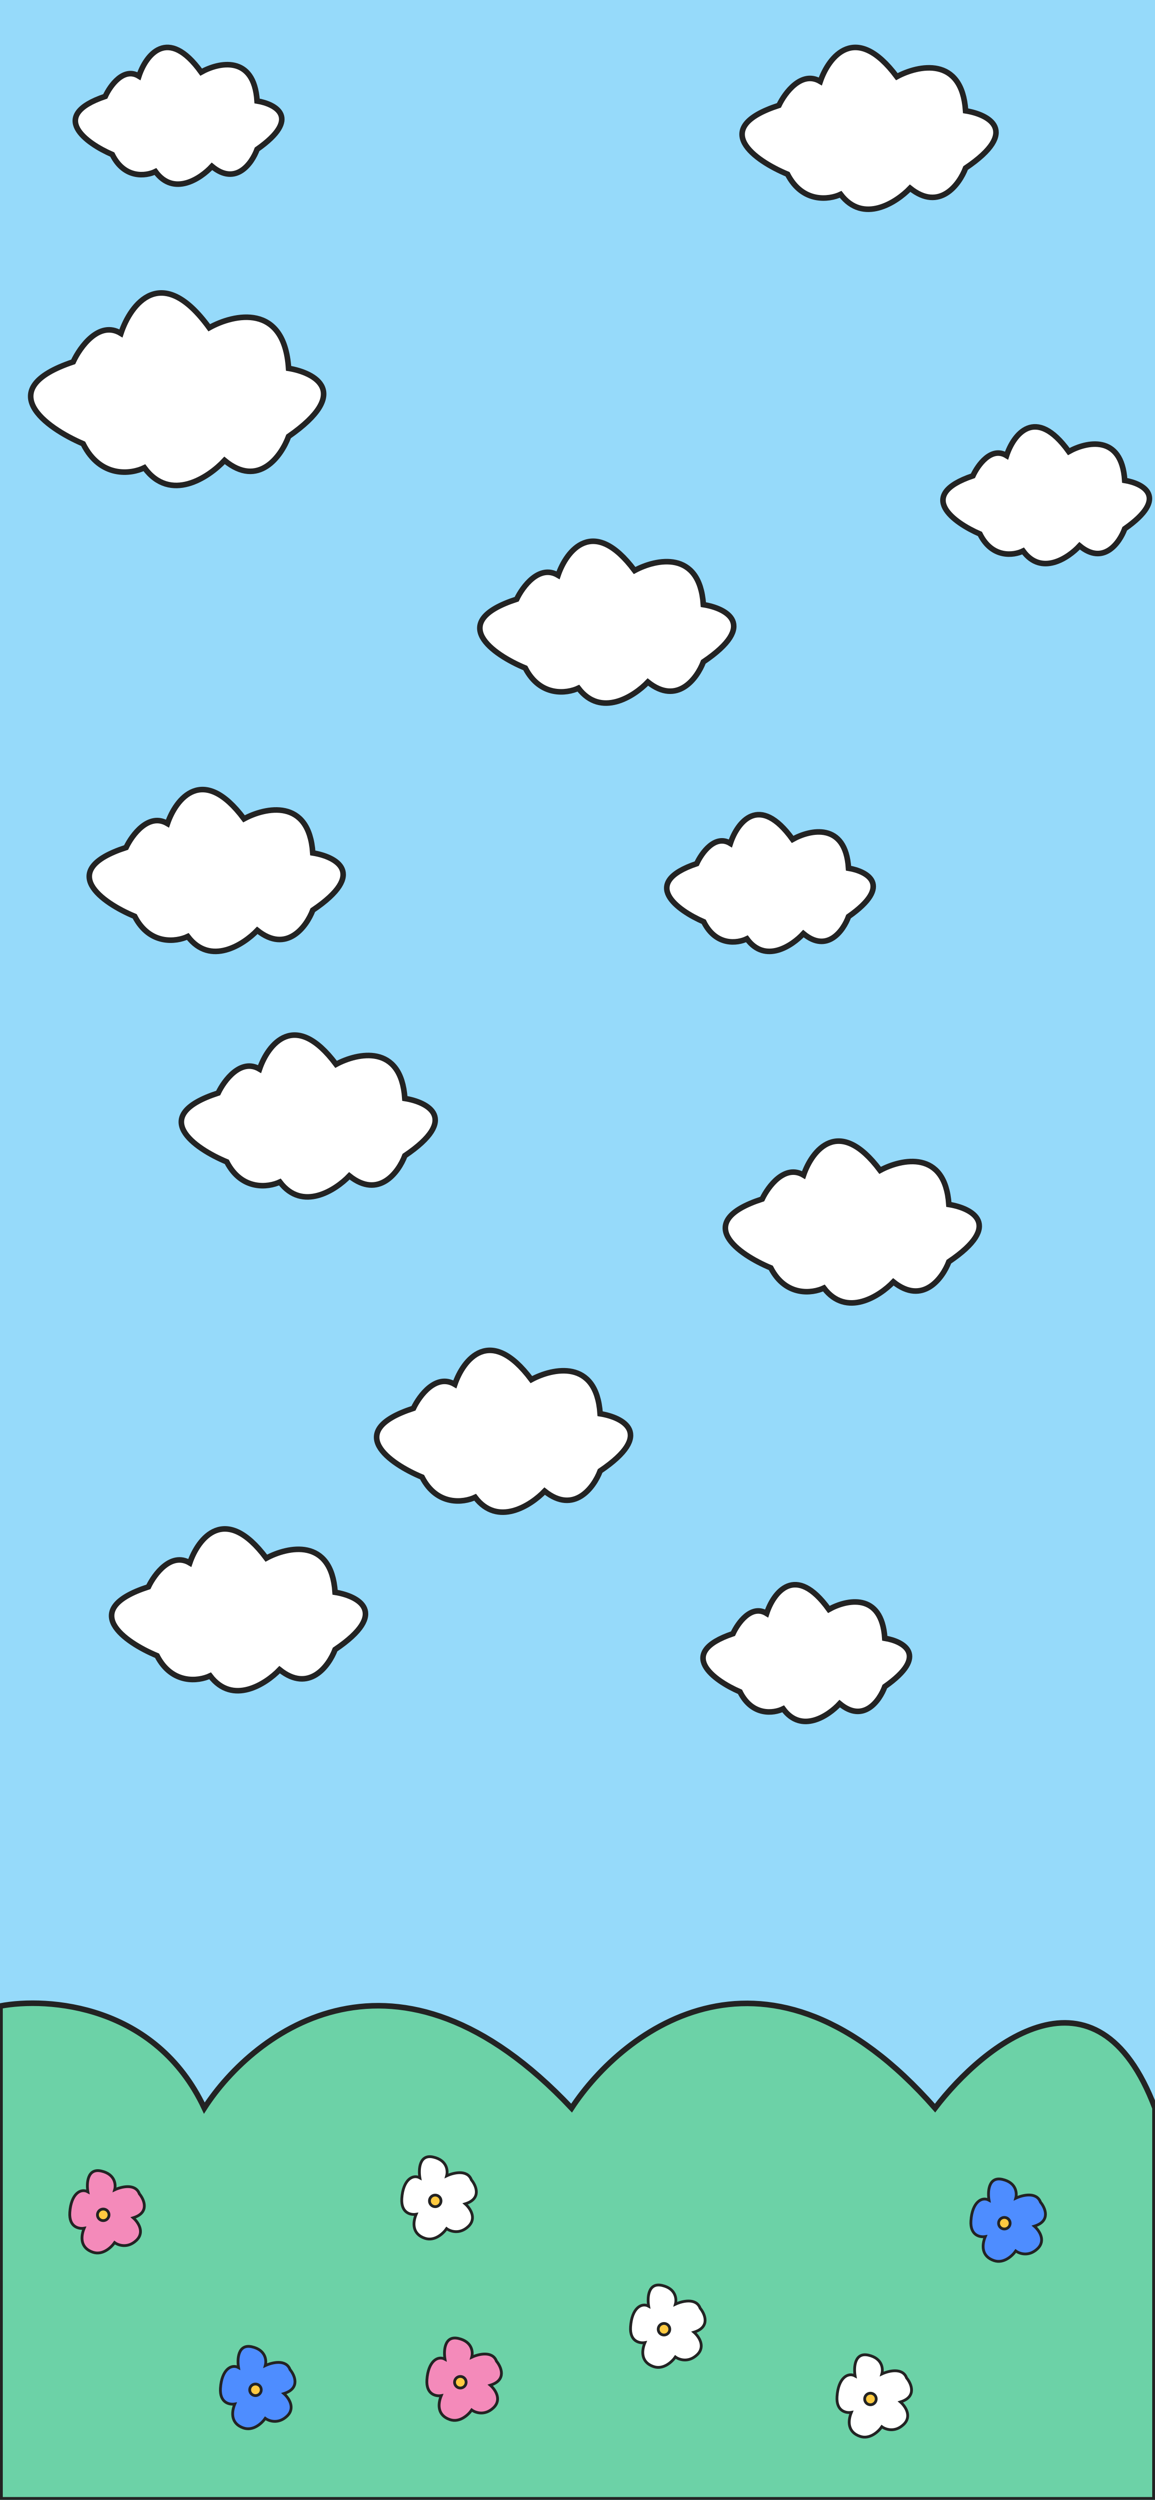 <svg width="414" height="896" viewBox="0 0 414 896" fill="none" xmlns="http://www.w3.org/2000/svg">
<rect x="0" y="0" width="414" height="896" fill="#333333" stroke="none"/>
<g clip-path="url(#clip0_1096_150)">
<rect width="414" height="896" fill="#96DAFA"/>
<path d="M73.241 755.597C55.798 718.462 17.146 715.744 0 719.027V896H414V755.597C393.121 700.26 352.739 732.54 335.158 755.597C275.435 687.617 223.421 727.272 204.879 755.597C142.328 689.144 91.058 727.908 73.241 755.597Z" fill="#6CD2A7" stroke="#232323" stroke-width="2"/>
<path d="M49.795 27.294C44.33 23.936 39.478 30.727 37.735 34.542C17.155 41.489 30.833 51.335 40.244 55.389C44.623 64.202 52.386 63.128 55.721 61.489C62.274 70.474 71.953 63.989 75.973 59.623C84.534 66.742 90.323 58.523 92.147 53.524C108.181 42.271 98.828 37.281 92.147 36.193C91.059 19.515 78.332 22.355 72.104 25.859C60.085 9.153 52.224 19.855 49.795 27.294Z" fill="white" stroke="#232323" stroke-width="2"/>
<path d="M360.795 163.295C355.33 159.936 350.478 166.727 348.735 170.543C328.155 177.489 341.833 187.335 351.244 191.389C355.622 200.202 363.386 199.128 366.721 197.489C373.274 206.474 382.953 199.989 386.973 195.623C395.534 202.742 401.322 194.523 403.147 189.524C419.181 178.271 409.828 173.281 403.147 172.193C402.059 155.515 389.332 158.355 383.104 161.859C371.085 145.153 363.224 155.855 360.795 163.295Z" fill="white" stroke="#232323" stroke-width="2"/>
<path d="M261.795 302.295C256.33 298.936 251.478 305.727 249.735 309.543C229.155 316.489 242.833 326.335 252.244 330.389C256.622 339.202 264.386 338.128 267.721 336.489C274.274 345.474 283.953 338.989 287.973 334.623C296.534 341.742 302.322 333.523 304.147 328.524C320.181 317.271 310.828 312.281 304.147 311.193C303.059 294.515 290.332 297.355 284.104 300.859C272.085 284.153 264.224 294.855 261.795 302.295Z" fill="white" stroke="#232323" stroke-width="2"/>
<path d="M274.795 578.295C269.33 574.936 264.478 581.727 262.735 585.543C242.155 592.489 255.833 602.335 265.244 606.389C269.622 615.202 277.386 614.128 280.721 612.489C287.274 621.474 296.953 614.989 300.973 610.623C309.534 617.742 315.322 609.523 317.147 604.524C333.181 593.271 323.828 588.281 317.147 587.193C316.059 570.515 303.332 573.355 297.104 576.859C285.085 560.153 277.224 570.855 274.795 578.295Z" fill="white" stroke="#232323" stroke-width="2"/>
<path d="M294.032 29.185C287.311 25.21 281.344 33.248 279.201 37.765C253.893 45.987 270.714 57.641 282.287 62.441C287.671 72.872 297.218 71.6 301.319 69.661C309.378 80.296 321.28 72.62 326.224 67.452C336.751 75.879 343.87 66.15 346.113 60.232C365.831 46.913 354.329 41.007 346.113 39.718C344.775 19.977 329.124 23.338 321.466 27.486C306.686 7.712 297.018 20.38 294.032 29.185Z" fill="white" stroke="#232323" stroke-width="2"/>
<path d="M288.032 421.185C281.311 417.21 275.344 425.248 273.201 429.765C247.893 437.987 264.714 449.641 276.287 454.441C281.671 464.872 291.218 463.6 295.319 461.661C303.378 472.296 315.28 464.62 320.224 459.452C330.751 467.879 337.87 458.15 340.113 452.232C359.831 438.913 348.329 433.007 340.113 431.718C338.775 411.978 323.124 415.338 315.466 419.486C300.686 399.712 291.018 412.38 288.032 421.185Z" fill="white" stroke="#232323" stroke-width="2"/>
<path d="M200.032 206.185C193.311 202.21 187.344 210.248 185.201 214.765C159.893 222.987 176.714 234.641 188.287 239.441C193.671 249.872 203.218 248.6 207.319 246.661C215.378 257.296 227.28 249.62 232.224 244.452C242.751 252.879 249.87 243.15 252.113 237.232C271.831 223.913 260.329 218.007 252.113 216.718C250.775 196.978 235.124 200.338 227.466 204.486C212.686 184.712 203.018 197.38 200.032 206.185Z" fill="white" stroke="#232323" stroke-width="2"/>
<path d="M163.032 496.185C156.311 492.21 150.344 500.248 148.201 504.765C122.893 512.987 139.714 524.641 151.287 529.441C156.671 539.872 166.218 538.6 170.319 536.661C178.378 547.296 190.28 539.62 195.224 534.452C205.751 542.879 212.87 533.15 215.113 527.232C234.831 513.913 223.329 508.007 215.113 506.718C213.775 486.978 198.124 490.338 190.466 494.486C175.686 474.712 166.018 487.38 163.032 496.185Z" fill="white" stroke="#232323" stroke-width="2"/>
<path d="M68.032 560.185C61.311 556.21 55.344 564.248 53.201 568.765C27.893 576.987 44.714 588.641 56.287 593.441C61.671 603.872 71.218 602.6 75.319 600.661C83.378 611.296 95.28 603.62 100.224 598.452C110.751 606.879 117.87 597.15 120.113 591.232C139.831 577.913 128.329 572.007 120.113 570.718C118.775 550.978 103.124 554.338 95.466 558.486C80.686 538.712 71.018 551.38 68.032 560.185Z" fill="white" stroke="#232323" stroke-width="2"/>
<path d="M93.032 383.185C86.311 379.21 80.344 387.248 78.201 391.765C52.893 399.987 69.714 411.641 81.287 416.441C86.671 426.872 96.218 425.6 100.319 423.661C108.378 434.296 120.28 426.62 125.224 421.452C135.751 429.879 142.87 420.15 145.113 414.232C164.831 400.913 153.329 395.007 145.113 393.718C143.775 373.978 128.124 377.338 120.466 381.486C105.686 361.712 96.018 374.38 93.032 383.185Z" fill="white" stroke="#232323" stroke-width="2"/>
<path d="M60.032 295.185C53.311 291.21 47.344 299.248 45.201 303.765C19.893 311.987 36.714 323.641 48.287 328.441C53.671 338.872 63.218 337.6 67.319 335.661C75.378 346.296 87.28 338.62 92.224 333.452C102.751 341.879 109.87 332.15 112.113 326.232C131.831 312.913 120.329 307.007 112.113 305.718C110.775 285.978 95.124 289.338 87.466 293.486C72.686 273.712 63.018 286.38 60.032 295.185Z" fill="white" stroke="#232323" stroke-width="2"/>
<path d="M43.345 119.496C35.589 114.767 28.705 124.33 26.232 129.703C-2.969 139.485 16.439 153.349 29.793 159.059C36.005 171.468 47.021 169.955 51.753 167.648C61.051 180.3 74.784 171.168 80.489 165.021C92.636 175.045 100.849 163.471 103.438 156.431C126.189 140.586 112.918 133.56 103.438 132.027C101.895 108.542 83.835 112.541 74.999 117.475C57.945 93.95 46.79 109.021 43.345 119.496Z" fill="white" stroke="#232323" stroke-width="2"/>
<path d="M36.293 778.149C31.253 777.013 30.998 782.645 31.501 785.602C28.928 784.183 25.468 786.312 25.024 792.967C24.669 798.29 28.307 798.971 30.17 798.645C28.84 801.839 28.84 805.743 33.276 807.252C36.825 808.459 39.96 805.448 41.084 803.791C42.385 804.767 45.769 805.974 48.892 802.993C52.015 800.012 49.424 796.368 47.739 794.919C53.701 793.073 51.702 788.412 49.957 786.312C48.537 782.479 43.45 783.768 41.084 784.892C41.587 783.118 41.332 779.285 36.293 778.149Z" fill="#F48ABA" stroke="#232323"/>
<circle cx="37.003" cy="793.854" r="2.073" fill="#FFCA40" stroke="#232323"/>
<path d="M90.293 841.149C85.253 840.013 84.999 845.645 85.501 848.602C82.928 847.183 79.468 849.312 79.024 855.967C78.669 861.29 82.307 861.971 84.17 861.645C82.84 864.839 82.84 868.743 87.276 870.252C90.825 871.459 93.96 868.448 95.084 866.791C96.385 867.767 99.769 868.974 102.892 865.993C106.015 863.012 103.424 859.368 101.739 857.919C107.701 856.073 105.702 851.412 103.957 849.312C102.537 845.479 97.45 846.768 95.084 847.892C95.587 846.118 95.332 842.285 90.293 841.149Z" fill="#4E8DFF" stroke="#232323"/>
<circle cx="91.573" cy="856.573" r="2.073" fill="#FFCA40" stroke="#232323"/>
<path d="M155.293 773.149C150.253 772.013 149.999 777.645 150.501 780.602C147.928 779.183 144.468 781.312 144.024 787.967C143.669 793.29 147.307 793.971 149.17 793.645C147.84 796.839 147.839 800.743 152.276 802.252C155.825 803.459 158.96 800.448 160.084 798.791C161.385 799.767 164.769 800.974 167.892 797.993C171.015 795.012 168.424 791.368 166.739 789.919C172.701 788.073 170.702 783.412 168.957 781.312C167.537 777.479 162.45 778.768 160.084 779.892C160.587 778.118 160.332 774.285 155.293 773.149Z" fill="white" stroke="#232323"/>
<circle cx="156.003" cy="788.854" r="2.073" fill="#FFCA40" stroke="#232323"/>
<path d="M164.293 838.149C159.253 837.013 158.999 842.645 159.501 845.602C156.928 844.183 153.468 846.312 153.024 852.967C152.669 858.29 156.307 858.971 158.17 858.645C156.84 861.839 156.839 865.743 161.276 867.252C164.825 868.459 167.96 865.448 169.084 863.791C170.385 864.767 173.769 865.974 176.892 862.993C180.015 860.012 177.424 856.368 175.739 854.919C181.701 853.073 179.702 848.412 177.957 846.312C176.537 842.479 171.45 843.768 169.084 844.892C169.587 843.118 169.332 839.285 164.293 838.149Z" fill="#F48ABA" stroke="#232323"/>
<circle cx="165.003" cy="853.854" r="2.073" fill="#FFCA40" stroke="#232323"/>
<path d="M237.293 819.149C232.253 818.013 231.999 823.645 232.501 826.602C229.928 825.183 226.468 827.312 226.024 833.967C225.669 839.29 229.307 839.971 231.17 839.645C229.84 842.839 229.839 846.743 234.276 848.252C237.825 849.459 240.96 846.448 242.084 844.791C243.385 845.767 246.769 846.974 249.892 843.993C253.015 841.012 250.424 837.368 248.739 835.919C254.701 834.073 252.702 829.412 250.957 827.312C249.537 823.479 244.45 824.768 242.084 825.892C242.587 824.118 242.332 820.285 237.293 819.149Z" fill="white" stroke="#232323"/>
<circle cx="238.003" cy="834.854" r="2.073" fill="#FFCA40" stroke="#232323"/>
<path d="M311.293 844.149C306.253 843.013 305.999 848.645 306.501 851.602C303.928 850.183 300.468 852.312 300.024 858.967C299.669 864.29 303.307 864.971 305.17 864.645C303.84 867.839 303.839 871.743 308.276 873.252C311.825 874.459 314.96 871.448 316.084 869.791C317.385 870.767 320.769 871.974 323.892 868.993C327.015 866.012 324.424 862.368 322.739 860.919C328.701 859.073 326.702 854.412 324.957 852.312C323.537 848.479 318.45 849.768 316.084 850.892C316.587 849.118 316.332 845.285 311.293 844.149Z" fill="white" stroke="#232323"/>
<circle cx="312.003" cy="859.854" r="2.073" fill="#FFCA40" stroke="#232323"/>
<path d="M359.293 781.149C354.253 780.013 353.999 785.645 354.501 788.602C351.928 787.183 348.468 789.312 348.024 795.967C347.669 801.29 351.307 801.971 353.17 801.645C351.84 804.839 351.839 808.743 356.276 810.252C359.825 811.459 362.96 808.448 364.084 806.791C365.385 807.767 368.769 808.974 371.892 805.993C375.015 803.012 372.424 799.368 370.739 797.919C376.701 796.073 374.702 791.412 372.957 789.312C371.537 785.479 366.45 786.768 364.084 787.892C364.587 786.118 364.332 782.285 359.293 781.149Z" fill="#4E8DFF" stroke="#232323"/>
<circle cx="360.003" cy="796.854" r="2.073" fill="#FFCA40" stroke="#232323"/>
</g>
<defs>
<clipPath id="clip0_1096_150">
<rect width="414" height="896" fill="white"/>
</clipPath>
</defs>
</svg>
